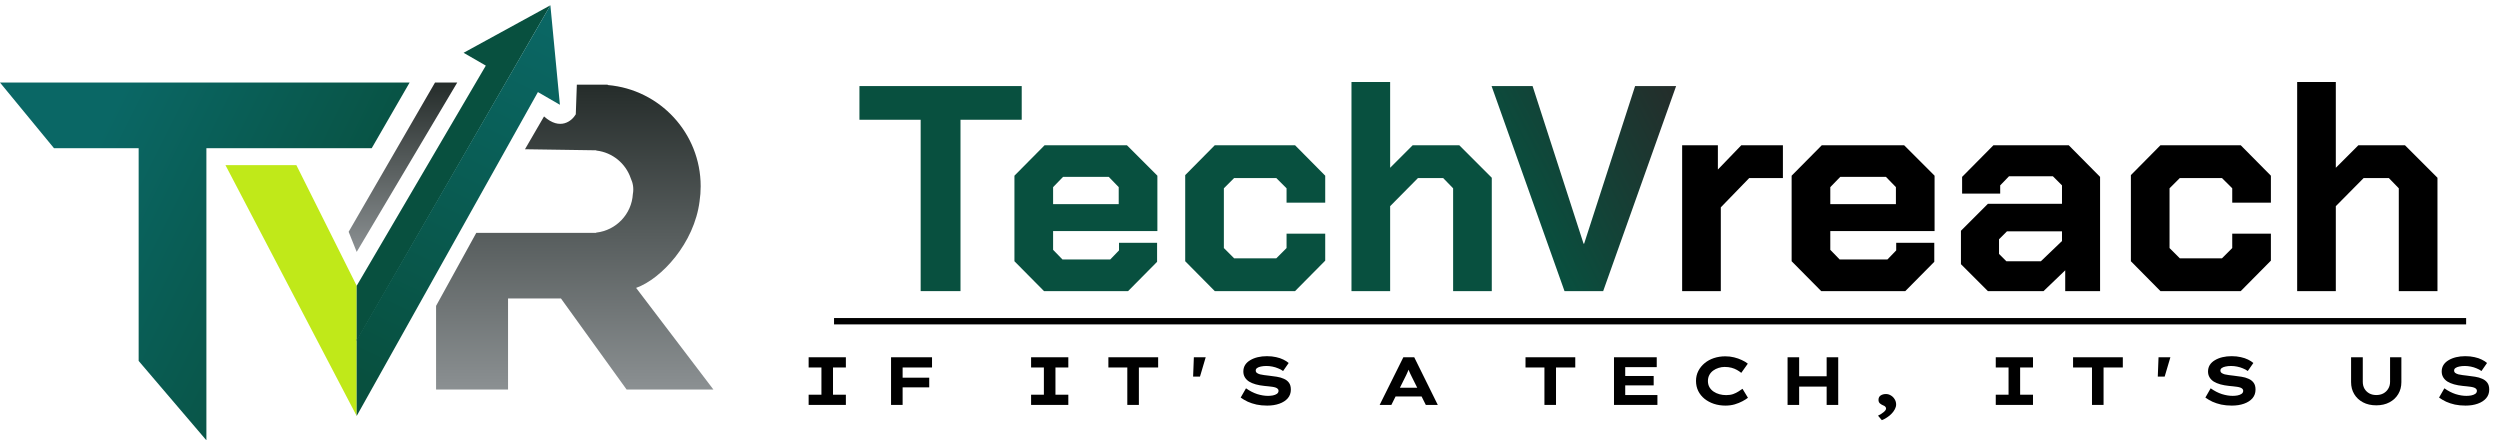 <svg width="1181" height="208" viewBox="0 0 1181 208" fill="none" xmlns="http://www.w3.org/2000/svg">
<path d="M1164.72 191.603C1162.9 191.603 1161.23 191.442 1159.7 191.121C1158.18 190.778 1156.8 190.328 1155.56 189.77C1154.33 189.192 1153.22 188.538 1152.21 187.809L1154.72 183.436C1156.48 184.679 1158.25 185.59 1160.02 186.169C1161.8 186.726 1163.51 187.005 1165.14 187.005C1165.84 187.005 1166.58 186.941 1167.36 186.812C1168.13 186.662 1168.77 186.416 1169.29 186.073C1169.82 185.708 1170.09 185.215 1170.09 184.593C1170.09 184.229 1169.96 183.929 1169.7 183.693C1169.47 183.436 1169.14 183.232 1168.71 183.082C1168.28 182.932 1167.77 182.814 1167.2 182.728C1166.64 182.621 1166.03 182.546 1165.36 182.503C1164.72 182.439 1164.07 182.375 1163.4 182.31C1161.9 182.16 1160.54 181.914 1159.32 181.571C1158.1 181.228 1157.04 180.788 1156.17 180.253C1155.31 179.695 1154.64 179.02 1154.17 178.227C1153.7 177.434 1153.46 176.523 1153.46 175.494C1153.46 174.336 1153.74 173.307 1154.3 172.407C1154.88 171.506 1155.68 170.756 1156.71 170.156C1157.74 169.534 1158.92 169.063 1160.25 168.741C1161.6 168.42 1163.05 168.259 1164.59 168.259C1166.2 168.259 1167.65 168.409 1168.93 168.709C1170.24 168.988 1171.39 169.373 1172.37 169.867C1173.38 170.36 1174.22 170.895 1174.88 171.474L1172.24 175.269C1171.58 174.776 1170.81 174.357 1169.93 174.015C1169.07 173.65 1168.16 173.371 1167.2 173.178C1166.25 172.986 1165.31 172.889 1164.37 172.889C1163.4 172.889 1162.53 172.975 1161.76 173.146C1161.01 173.296 1160.41 173.532 1159.96 173.854C1159.53 174.154 1159.32 174.55 1159.32 175.043C1159.32 175.494 1159.5 175.869 1159.86 176.169C1160.25 176.448 1160.74 176.673 1161.34 176.844C1161.94 176.994 1162.61 177.112 1163.34 177.198C1164.07 177.284 1164.77 177.369 1165.46 177.455C1166.74 177.584 1168.01 177.755 1169.25 177.97C1170.5 178.162 1171.61 178.484 1172.6 178.934C1173.6 179.363 1174.41 179.985 1175.01 180.799C1175.61 181.592 1175.91 182.675 1175.91 184.047C1175.91 185.633 1175.43 186.994 1174.46 188.131C1173.5 189.245 1172.17 190.103 1170.47 190.703C1168.8 191.303 1166.88 191.603 1164.72 191.603Z" fill="black"/>
<path d="M1122.55 191.475C1120.14 191.475 1118.05 191.003 1116.28 190.06C1114.5 189.117 1113.11 187.82 1112.13 186.169C1111.14 184.519 1110.65 182.632 1110.65 180.51V168.773H1116.18V180.381C1116.18 181.603 1116.45 182.686 1116.98 183.629C1117.54 184.572 1118.3 185.312 1119.27 185.848C1120.23 186.362 1121.32 186.619 1122.55 186.619C1123.81 186.619 1124.93 186.362 1125.89 185.848C1126.88 185.312 1127.65 184.572 1128.2 183.629C1128.78 182.686 1129.07 181.603 1129.07 180.381V168.773H1134.41V180.51C1134.41 182.632 1133.92 184.519 1132.93 186.169C1131.95 187.82 1130.56 189.117 1128.78 190.06C1127 191.003 1124.93 191.475 1122.55 191.475Z" fill="black"/>
<path d="M1054.32 191.603C1052.5 191.603 1050.83 191.442 1049.31 191.121C1047.79 190.778 1046.4 190.328 1045.16 189.77C1043.94 189.192 1042.82 188.538 1041.82 187.809L1044.32 183.436C1046.08 184.679 1047.85 185.59 1049.63 186.169C1051.41 186.726 1053.11 187.005 1054.74 187.005C1055.45 187.005 1056.19 186.941 1056.96 186.812C1057.73 186.662 1058.38 186.416 1058.89 186.073C1059.43 185.708 1059.69 185.215 1059.69 184.593C1059.69 184.229 1059.57 183.929 1059.31 183.693C1059.07 183.436 1058.74 183.232 1058.31 183.082C1057.88 182.932 1057.38 182.814 1056.8 182.728C1056.24 182.621 1055.63 182.546 1054.97 182.503C1054.32 182.439 1053.67 182.375 1053.01 182.31C1051.51 182.16 1050.14 181.914 1048.92 181.571C1047.7 181.228 1046.65 180.788 1045.77 180.253C1044.91 179.695 1044.25 179.02 1043.78 178.227C1043.31 177.434 1043.07 176.523 1043.07 175.494C1043.07 174.336 1043.35 173.307 1043.91 172.407C1044.49 171.506 1045.29 170.756 1046.32 170.156C1047.35 169.534 1048.53 169.063 1049.86 168.741C1051.21 168.42 1052.65 168.259 1054.2 168.259C1055.8 168.259 1057.25 168.409 1058.54 168.709C1059.84 168.988 1060.99 169.373 1061.98 169.867C1062.99 170.36 1063.82 170.895 1064.49 171.474L1061.85 175.269C1061.18 174.776 1060.41 174.357 1059.53 174.015C1058.68 173.65 1057.77 173.371 1056.8 173.178C1055.86 172.986 1054.91 172.889 1053.97 172.889C1053.01 172.889 1052.14 172.975 1051.37 173.146C1050.62 173.296 1050.02 173.532 1049.57 173.854C1049.14 174.154 1048.92 174.55 1048.92 175.043C1048.92 175.494 1049.1 175.869 1049.47 176.169C1049.86 176.448 1050.35 176.673 1050.95 176.844C1051.55 176.994 1052.21 177.112 1052.94 177.198C1053.67 177.284 1054.38 177.369 1055.06 177.455C1056.35 177.584 1057.62 177.755 1058.86 177.97C1060.1 178.162 1061.22 178.484 1062.2 178.934C1063.21 179.363 1064.01 179.985 1064.61 180.799C1065.21 181.592 1065.51 182.675 1065.51 184.047C1065.51 185.633 1065.03 186.994 1064.07 188.131C1063.1 189.245 1061.77 190.103 1060.08 190.703C1058.41 191.303 1056.49 191.603 1054.32 191.603Z" fill="black"/>
<path d="M1019.34 177.905L1019.69 168.773H1025.29L1022.59 177.905H1019.34Z" fill="black"/>
<path d="M988.255 191.282V173.597H979.316V168.773H1002.82V173.597H993.722V191.282H988.255Z" fill="black"/>
<path d="M942.797 191.282V186.459H948.842V173.597H942.797V168.773H960.386V173.597H954.308V186.459H960.386V191.282H942.797Z" fill="black"/>
<path d="M888.976 198.485L887.176 196.363C888.312 195.806 889.223 195.227 889.909 194.627C890.616 194.026 890.97 193.48 890.97 192.987C890.97 192.622 890.831 192.311 890.552 192.054C890.295 191.797 889.963 191.604 889.555 191.475C889.041 191.261 888.548 190.961 888.076 190.575C887.626 190.168 887.401 189.61 887.401 188.903C887.401 187.96 887.744 187.263 888.43 186.813C889.116 186.363 889.952 186.138 890.938 186.138C891.752 186.138 892.524 186.363 893.253 186.813C893.982 187.242 894.571 187.831 895.022 188.581C895.493 189.332 895.729 190.168 895.729 191.09C895.729 191.818 895.536 192.547 895.15 193.276C894.764 194.026 894.25 194.734 893.607 195.398C892.964 196.084 892.235 196.684 891.42 197.199C890.627 197.735 889.812 198.164 888.976 198.485Z" fill="black"/>
<path d="M862.906 191.282V168.773H868.372V191.282H862.906ZM844.449 191.282V168.773H849.916V191.282H844.449ZM846.571 182.632L846.636 177.745H865.8V182.632H846.571Z" fill="black"/>
<path d="M815.118 191.604C813.168 191.604 811.346 191.326 809.652 190.768C807.98 190.211 806.501 189.418 805.215 188.389C803.95 187.36 802.964 186.138 802.256 184.723C801.549 183.287 801.195 181.69 801.195 179.932C801.195 178.217 801.56 176.652 802.289 175.238C803.017 173.823 804.003 172.601 805.247 171.572C806.512 170.521 807.98 169.718 809.652 169.16C811.346 168.603 813.146 168.324 815.054 168.324C816.49 168.324 817.862 168.485 819.17 168.807C820.499 169.128 821.721 169.557 822.836 170.093C823.972 170.607 824.915 171.175 825.665 171.797L822.578 176.138C821.978 175.645 821.292 175.184 820.52 174.755C819.77 174.326 818.913 173.983 817.948 173.726C817.005 173.469 815.922 173.34 814.7 173.34C813.736 173.34 812.793 173.49 811.871 173.791C810.949 174.069 810.102 174.487 809.331 175.045C808.559 175.602 807.948 176.299 807.498 177.135C807.048 177.971 806.822 178.925 806.822 179.996C806.822 181.09 807.058 182.054 807.53 182.89C808.023 183.726 808.677 184.423 809.491 184.98C810.306 185.538 811.228 185.956 812.257 186.234C813.286 186.513 814.347 186.653 815.44 186.653C816.683 186.653 817.777 186.492 818.72 186.17C819.663 185.827 820.499 185.42 821.228 184.948C821.957 184.477 822.6 184.048 823.157 183.662L825.729 187.907C825.086 188.421 824.218 188.968 823.125 189.546C822.053 190.125 820.831 190.618 819.459 191.026C818.109 191.411 816.662 191.604 815.118 191.604Z" fill="black"/>
<path d="M762.449 191.282V168.773H782.642V173.436H767.755V186.619H782.964V191.282H762.449ZM765.343 182.053V177.616H781.196V182.053H765.343Z" fill="black"/>
<path d="M729.591 191.282V173.597H720.652V168.773H744.158V173.597H735.058V191.282H729.591Z" fill="black"/>
<path d="M651.75 191.282L662.94 168.773H668.085L679.21 191.282H673.551L666.895 177.938C666.659 177.466 666.445 177.027 666.252 176.619C666.059 176.19 665.877 175.783 665.705 175.397C665.534 174.99 665.373 174.593 665.223 174.208C665.094 173.8 664.955 173.382 664.805 172.954L666.059 172.921C665.909 173.372 665.748 173.811 665.577 174.24C665.427 174.647 665.255 175.054 665.062 175.462C664.891 175.869 664.708 176.287 664.515 176.716C664.323 177.123 664.119 177.541 663.905 177.97L657.281 191.282H651.75ZM656.927 187.295L658.728 183.179H672.2L672.94 187.295H656.927Z" fill="black"/>
<path d="M598.61 191.603C596.788 191.603 595.116 191.442 593.594 191.121C592.072 190.778 590.689 190.328 589.446 189.77C588.224 189.192 587.109 188.538 586.102 187.809L588.61 183.436C590.367 184.679 592.136 185.59 593.915 186.169C595.694 186.726 597.399 187.005 599.028 187.005C599.735 187.005 600.475 186.941 601.247 186.812C602.018 186.662 602.661 186.416 603.176 186.073C603.712 185.708 603.98 185.215 603.98 184.593C603.98 184.229 603.851 183.929 603.594 183.693C603.358 183.436 603.026 183.232 602.597 183.082C602.168 182.932 601.665 182.814 601.086 182.728C600.528 182.621 599.917 182.546 599.253 182.503C598.61 182.439 597.956 182.375 597.291 182.31C595.791 182.16 594.43 181.914 593.208 181.571C591.986 181.228 590.936 180.788 590.057 180.253C589.199 179.695 588.535 179.02 588.063 178.227C587.591 177.434 587.356 176.523 587.356 175.494C587.356 174.336 587.634 173.307 588.192 172.407C588.77 171.506 589.574 170.756 590.603 170.156C591.632 169.534 592.811 169.063 594.14 168.741C595.491 168.42 596.938 168.259 598.481 168.259C600.089 168.259 601.536 168.409 602.822 168.709C604.13 168.988 605.277 169.373 606.263 169.867C607.27 170.36 608.106 170.895 608.771 171.474L606.134 175.269C605.47 174.776 604.698 174.357 603.819 174.015C602.961 173.65 602.05 173.371 601.086 173.178C600.143 172.986 599.199 172.889 598.256 172.889C597.291 172.889 596.423 172.975 595.652 173.146C594.901 173.296 594.301 173.532 593.851 173.854C593.422 174.154 593.208 174.55 593.208 175.043C593.208 175.494 593.39 175.869 593.754 176.169C594.14 176.448 594.633 176.673 595.234 176.844C595.834 176.994 596.498 177.112 597.227 177.198C597.956 177.284 598.663 177.369 599.349 177.455C600.636 177.584 601.9 177.755 603.144 177.97C604.387 178.162 605.502 178.484 606.488 178.934C607.495 179.363 608.299 179.985 608.899 180.799C609.5 181.592 609.8 182.675 609.8 184.047C609.8 185.633 609.317 186.994 608.353 188.131C607.388 189.245 606.059 190.103 604.366 190.703C602.693 191.303 600.775 191.603 598.61 191.603Z" fill="black"/>
<path d="M563.625 177.905L563.979 168.773H569.574L566.873 177.905H563.625Z" fill="black"/>
<path d="M532.541 191.282V173.597H523.602V168.773H547.107V173.597H538.007V191.282H532.541Z" fill="black"/>
<path d="M487.086 191.282V186.459H493.131V173.597H487.086V168.773H504.675V173.597H498.597V186.459H504.675V191.282H487.086Z" fill="black"/>
<path d="M420.93 191.282V168.773H426.396V191.282H420.93ZM423.084 182.986V178.42H438.969V182.986H423.084ZM423.534 173.597V168.773H440.287V173.597H423.534Z" fill="black"/>
<path d="M382 191.282V186.459H388.045V173.597H382V168.773H399.589V173.597H393.511V186.459H399.589V191.282H382Z" fill="black"/>
<path d="M193.5 39H0L25.5 70H65.5V170.5L97.5 208V70H175.602L193.5 39Z" fill="url(#paint0_linear_2794_1013)"/>
<path d="M140 78H106.5L168.5 196.5V135L140 78Z" fill="#C0E919"/>
<path d="M229.5 31L168.5 135V160.983L260 2.5L219 24.938L229.5 31Z" fill="#08503F"/>
<path d="M264.502 49.5L260 2.5L168.5 160.5V196.5L254.109 43.5L264.502 49.5Z" fill="url(#paint1_linear_2794_1013)"/>
<path d="M216 39L168.5 119L164.7 109.5L205.5 39H216Z" fill="url(#paint2_linear_2794_1013)"/>
<path d="M287.202 40.182C311.744 42.31 330.999 62.907 330.999 88C330.999 90.421 330.819 92.8 330.473 95.125C327.969 114.832 312.546 131.685 300.5 136L337 184H296L265 141H240V184H206V144.5L225 110H281.5C281.572 109.958 281.644 109.916 281.716 109.874C291.059 108.817 298.399 101.159 298.963 91.675C299.46 88.999 299.026 86.494 297.958 84.197C295.582 77.236 289.378 72.048 281.856 71.142C281.737 71.094 281.619 71.046 281.5 71L248 70.5L257 55C264.6 61.8 270.167 57.167 272 54L272.5 40H287C287.067 40.061 287.135 40.121 287.202 40.182Z" fill="url(#paint3_linear_2794_1013)"/>
<path d="M1085.18 38.723H1103.44V79.266L1114.1 68.611H1136.1L1151.46 83.971V137.521H1133.19V88.952L1128.49 84.109H1116.59L1103.44 97.393V137.521H1085.18V38.723Z" fill="black"/>
<path d="M1006.63 123.407V82.725L1020.6 68.611H1058.52L1072.77 83.002V95.733H1054.51V88.952L1049.66 84.109H1029.74L1024.89 88.952V117.18L1029.74 122.023H1049.66L1054.51 117.18V110.4H1072.77V123.13L1058.52 137.521H1020.6L1006.63 123.407Z" fill="black"/>
<path d="M926.348 124.791V109.016L939.078 96.286H974.086V87.569L969.797 83.279H949.041L944.89 87.569V91.443H926.901V83.556L941.707 68.611H977.269L992.075 83.556V137.521H975.609V127.697L965.369 137.521H939.078L926.348 124.791ZM964.124 123.407L974.086 113.859V109.293H948.072L944.336 113.029V119.948L947.796 123.407H964.124Z" fill="black"/>
<path d="M846.367 123.407V83.002L860.62 68.611H899.503L913.893 83.002V109.155H864.632V118.011L869.06 122.577H891.615L895.766 118.287V114.69H913.755V123.684L900.056 137.521H860.343L846.367 123.407ZM895.628 96.424V88.399L890.923 83.556H869.337L864.632 88.399V96.424H895.628Z" fill="black"/>
<path d="M794.645 68.611H811.526V80.096L822.596 68.611H842.245V84.109H826.332L812.91 97.947V137.521H794.645V68.611Z" fill="black"/>
<path d="M704.621 40.66H723.993L748.07 115.105H748.347L772.424 40.66H791.796L757.341 137.522H739.076L704.621 40.66Z" fill="url(#paint4_linear_2794_1013)"/>
<path d="M638.438 38.723H656.703V79.266L667.358 68.611H689.359L704.718 83.971V137.521H686.453V88.952L681.748 84.109H669.848L656.703 97.393V137.521H638.438V38.723Z" fill="#08503F"/>
<path d="M559.891 123.407V82.725L573.866 68.611H611.781L626.033 83.002V95.733H607.768V88.952L602.925 84.109H582.999L578.156 88.952V117.18L582.999 122.023H602.925L607.768 117.18V110.4H626.033V123.13L611.781 137.521H573.866L559.891 123.407Z" fill="#08503F"/>
<path d="M479.219 123.407V83.002L493.471 68.611H532.354L546.745 83.002V109.155H497.484V118.011L501.912 122.577H524.467L528.618 118.287V114.69H546.607V123.684L532.908 137.521H493.194L479.219 123.407ZM528.48 96.424V88.399L523.775 83.556H502.189L497.484 88.399V96.424H528.48Z" fill="#08503F"/>
<path d="M434.92 56.573H406V40.66H482.659V56.573H453.739V137.522H434.92V56.573Z" fill="#08503F"/>
<rect x="394" y="150.244" width="771" height="3" fill="black"/>
<defs>
<linearGradient id="paint0_linear_2794_1013" x1="174.5" y1="127" x2="-0.5" y2="40" gradientUnits="userSpaceOnUse">
<stop stop-color="#08503F"/>
<stop offset="0.728" stop-color="#0A6765"/>
</linearGradient>
<linearGradient id="paint1_linear_2794_1013" x1="258.5" y1="3" x2="173.5" y2="180" gradientUnits="userSpaceOnUse">
<stop stop-color="#0A6765"/>
<stop offset="1" stop-color="#08503F"/>
</linearGradient>
<linearGradient id="paint2_linear_2794_1013" x1="190.25" y1="39" x2="190.25" y2="119" gradientUnits="userSpaceOnUse">
<stop stop-color="#252C2A"/>
<stop offset="1" stop-color="#8B9092"/>
</linearGradient>
<linearGradient id="paint3_linear_2794_1013" x1="271.5" y1="40" x2="271.5" y2="184" gradientUnits="userSpaceOnUse">
<stop stop-color="#252C2A"/>
<stop offset="1" stop-color="#8B9092"/>
</linearGradient>
<linearGradient id="paint4_linear_2794_1013" x1="791.689" y1="37.533" x2="708.397" y2="80.954" gradientUnits="userSpaceOnUse">
<stop stop-color="#252C2A"/>
<stop offset="1" stop-color="#08503F"/>
</linearGradient>
</defs>
</svg>
